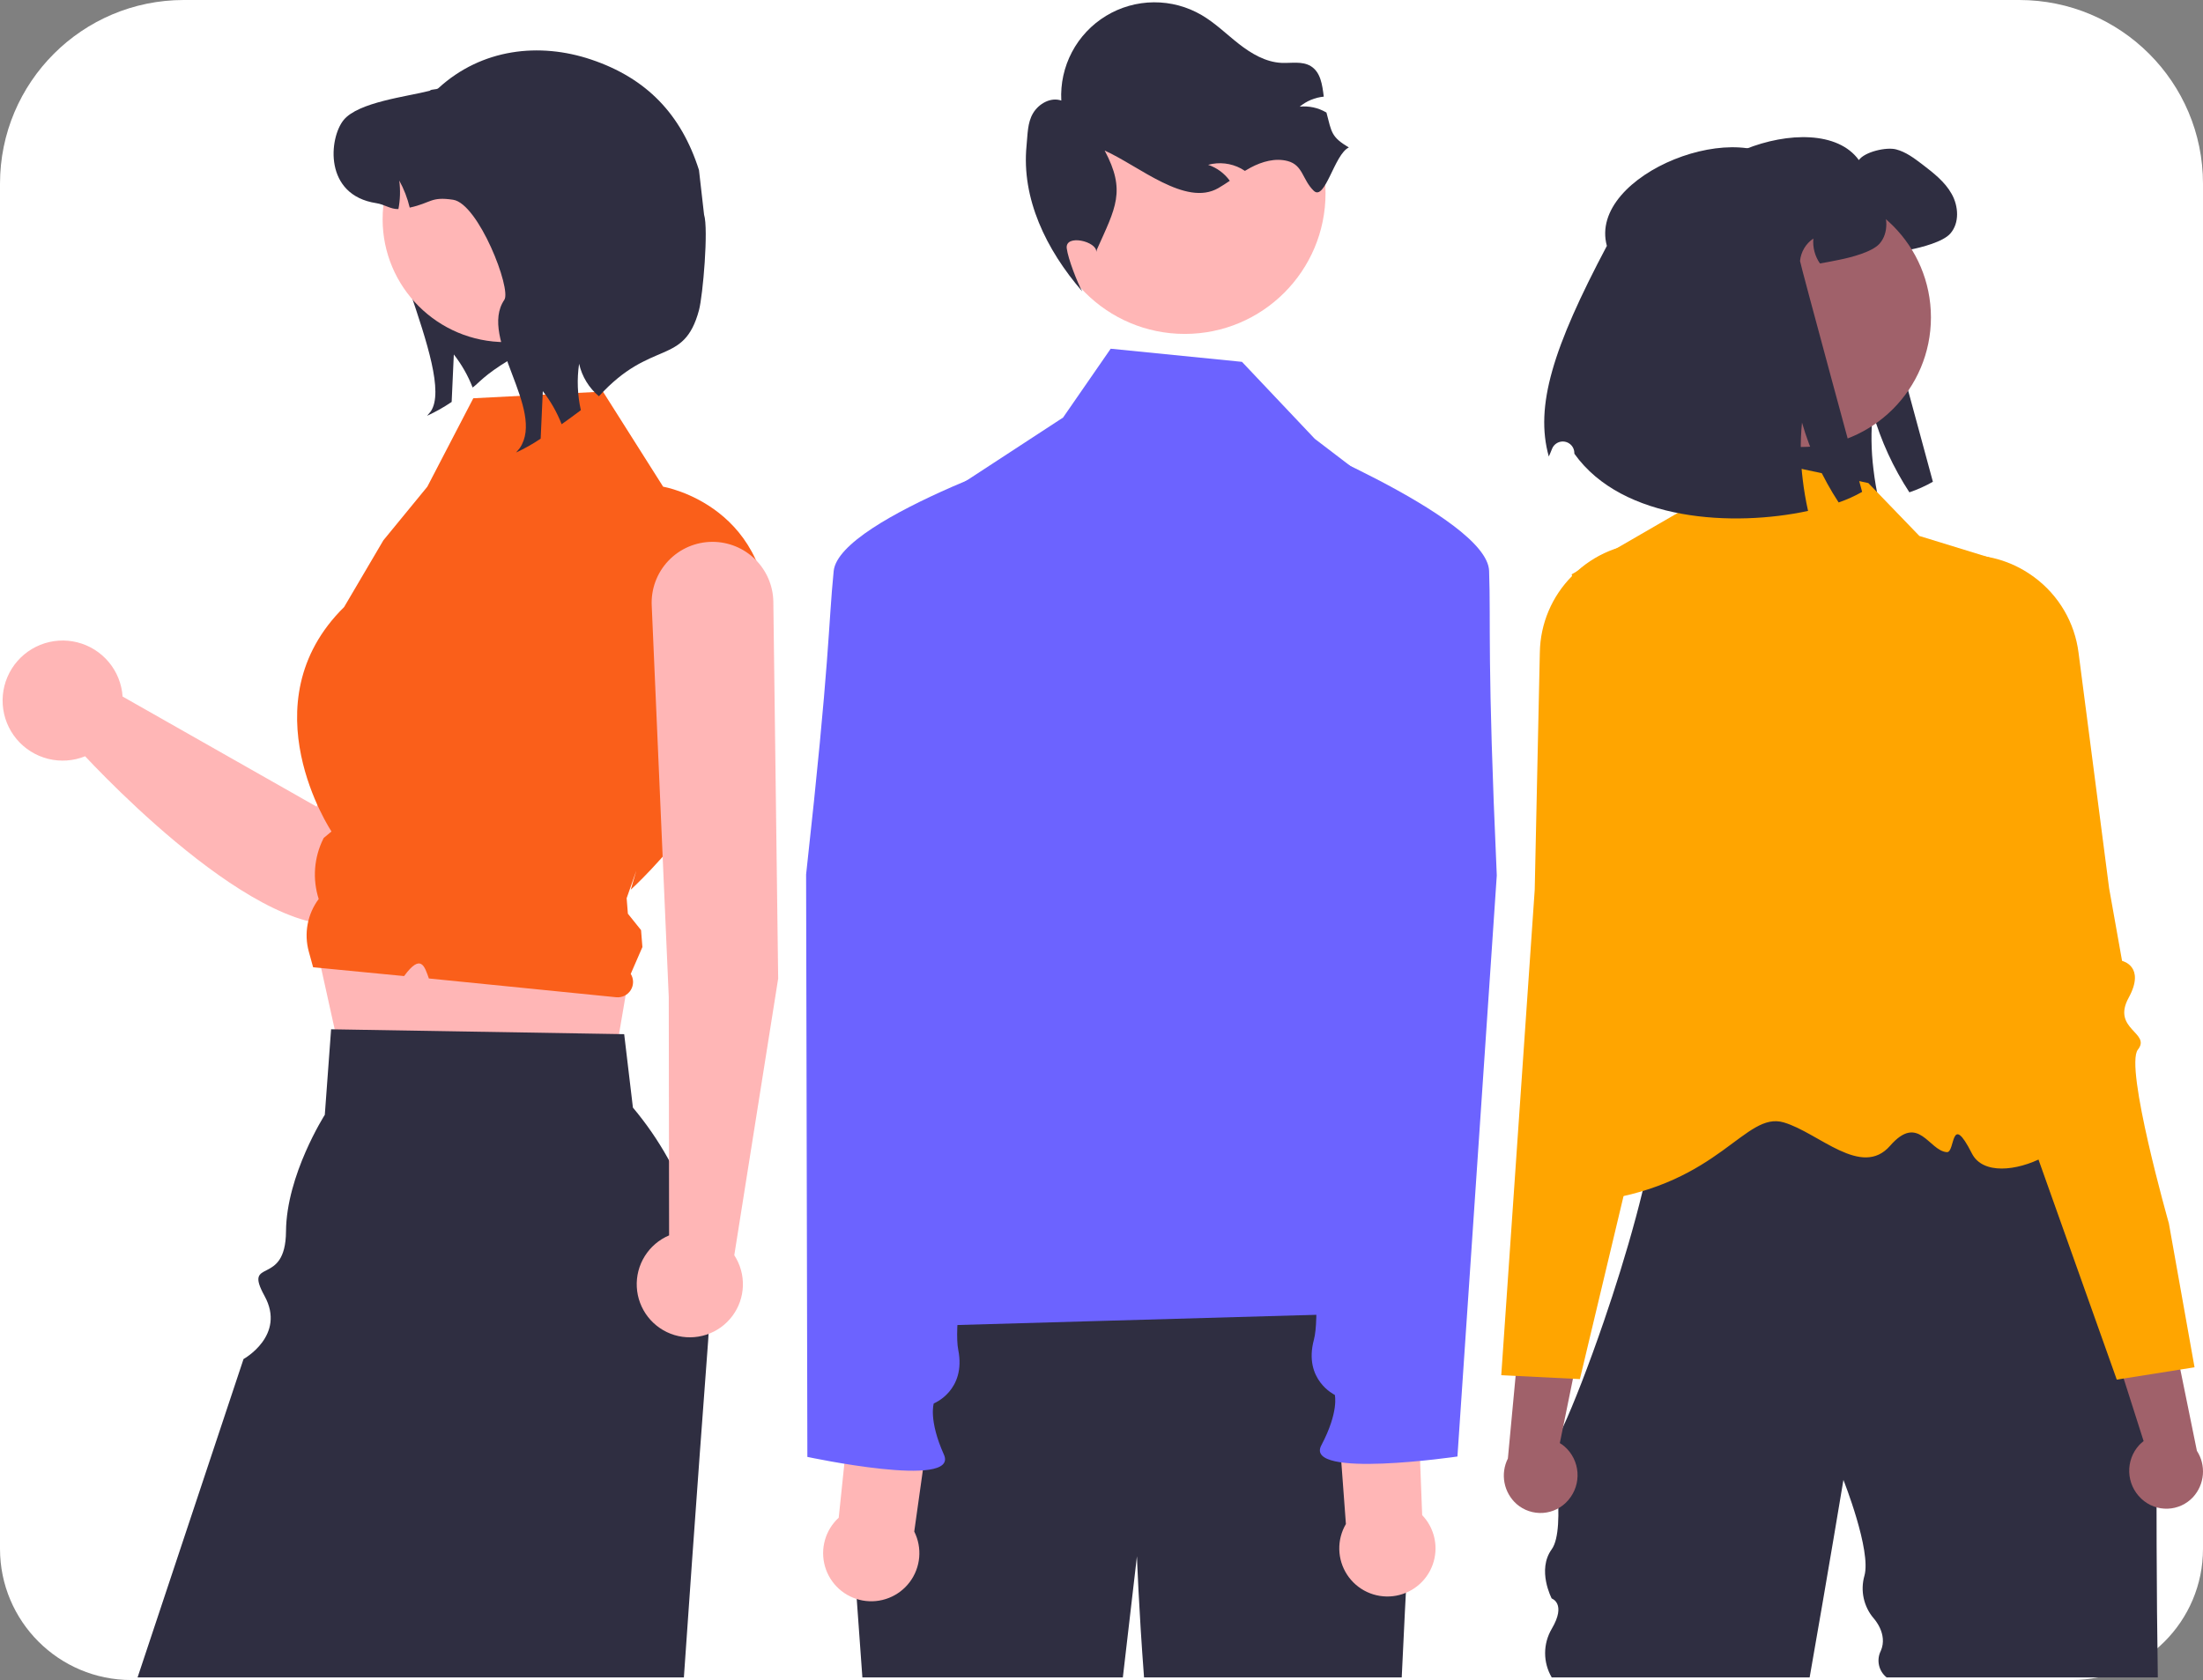 <svg width="839" height="640" viewBox="0 0 839 640" fill="none" xmlns="http://www.w3.org/2000/svg">
<rect x="0" y="0" width="839" height="640" fill="#808080" stroke="none"/>
<g id="people">
<path d="M0 70C0 31.34 31.34 0 70 0H769C807.66 0 839 31.34 839 70V590C839 617.614 816.614 640 789 640H50C22.386 640 0 617.614 0 590V70Z" fill="white"/>
<g id="person-3">
<path id="Vector" d="M638.913 89.812C631.397 62.41 692.015 38.913 707.934 60.98C710.147 57.842 718.327 55.937 722.081 56.899C725.834 57.861 728.99 60.267 732.07 62.596C736.304 65.849 740.693 69.218 743.291 73.894C745.909 78.552 746.313 84.904 742.791 88.946C740 92.16 731.762 94.239 727.566 95.086C724.64 95.683 722.177 96.164 720.06 96.51C718.136 93.739 717.251 90.38 717.557 87.021C716.132 87.983 714.938 89.247 714.059 90.725C713.181 92.202 712.64 93.856 712.476 95.567C712.418 96.279 736.131 183.527 736.131 183.527C733.282 185.149 730.285 186.495 727.181 187.55C721.04 178.165 716.337 167.915 713.227 157.139C712.512 164.344 712.602 171.607 713.496 178.792C713.972 182.821 714.653 186.824 715.536 190.783C687.358 196.865 644.976 194.864 626.537 168.995C626.534 168.888 626.531 168.781 626.528 168.674C626.513 167.653 626.144 166.669 625.484 165.89C624.824 165.111 623.913 164.586 622.908 164.404C621.903 164.223 620.867 164.396 619.976 164.895C619.085 165.394 618.395 166.187 618.024 167.139C617.577 168.28 617.165 169.268 616.798 170.054C611.428 150.845 618.376 128.615 638.913 89.812Z" fill="#2F2E41"/>
<path id="Vector_2" d="M821.791 639H718.504C717.031 637.824 716.007 636.177 715.604 634.335C715.201 632.493 715.445 630.569 716.293 628.885C719.115 622.414 713.585 616.501 713.585 616.501C711.709 614.302 710.404 611.673 709.786 608.849C709.169 606.025 709.258 603.091 710.046 600.31C712.782 590.752 702.058 563.775 702.058 563.775C702.058 563.775 696.277 598.609 689.193 639H590.963C589.317 636.197 588.45 633.006 588.45 629.755C588.45 626.505 589.317 623.314 590.963 620.511C596.687 610.805 590.963 608.943 590.963 608.943C590.963 608.943 585.238 598.081 590.963 590.195C596.687 582.309 590.963 550.107 590.963 550.107C591.179 551.53 592.809 548.942 595.32 543.514C599.143 535.257 604.985 520.406 610.887 503.166C615.106 490.862 619.36 477.323 622.915 464.087H622.924C623.856 460.609 624.739 457.164 625.573 453.749C627.204 447.054 628.601 440.547 629.663 434.438C631.967 421.28 632.726 409.976 630.957 402.624C629.49 396.506 626.28 393.133 620.741 393.711C623.709 393.219 628.058 392.753 633.416 392.313C634.383 392.235 635.384 392.157 636.419 392.071C676.387 389.051 762.14 387.317 762.14 387.317L788.406 434.352L821.67 493.933C821.67 493.933 820.764 573.862 821.791 639Z" fill="#2F2E41"/>
<path id="Vector_3" d="M711.547 184.022L651.033 171.185L639.018 195.37L598.556 218.796C598.556 218.796 624.637 325.437 624.488 340.436C624.111 378.515 563.182 463.876 609.203 457.309C655.224 450.742 664.573 423.236 679.347 427.585C692.671 431.508 708.94 448.957 719.832 436.477C730.724 423.997 734.56 438.409 741.448 438.907C744.721 439.143 742.75 423.148 750.985 439.404C759.22 455.66 802.889 433.777 788.089 418.977C763.439 394.327 758.429 212.615 758.429 212.615L730.988 204.172L711.547 184.022Z" fill="#FFA500"/>
<path id="Vector_4" d="M597.411 571.297C599.843 568.398 601.047 564.665 600.767 560.891C600.488 557.117 598.747 553.602 595.915 551.092C595.332 550.591 594.707 550.139 594.049 549.741L604.167 500.085L580.777 486.086L574.271 555.607C572.832 558.464 572.379 561.718 572.983 564.859C573.587 568.001 575.214 570.854 577.61 572.974C578.985 574.167 580.581 575.078 582.308 575.654C584.035 576.23 585.859 576.46 587.675 576.331C589.491 576.203 591.263 575.718 592.892 574.904C594.52 574.09 595.973 572.964 597.166 571.589C597.249 571.493 597.331 571.396 597.411 571.297Z" fill="#A0616A"/>
<path id="Vector_5" d="M670.037 309.554C669.89 307.958 667.854 307.233 665.032 306.232C662.198 305.359 659.504 304.084 657.033 302.444C650.786 297.931 653.245 293.212 656.645 286.688C657.309 285.42 658 284.1 658.647 282.728C660.571 278.663 657.508 261.898 649.526 232.888C647.067 223.957 647.076 217.65 645.376 213.465C643.684 209.28 640.293 207.217 631.052 206.786C619.882 206.222 608.944 210.11 600.636 217.598C600.411 217.796 600.178 218.012 599.954 218.219C599.531 218.616 599.117 219.022 598.711 219.436C591.028 227.165 586.632 237.566 586.441 248.463L586.398 250.318L584.491 338.952L579.133 416.732L571.747 523.875L577.217 524.143L599.048 525.23L601.697 525.359L607.979 499.007L615.537 467.296L618.316 455.648L626.936 419.51L630.957 402.624L633.416 392.313L634.417 388.102L639.301 367.634C639.413 367.203 650.648 322.877 663.6 315.465C668.432 312.704 670.175 311.099 670.037 309.554Z" fill="#FFA500"/>
<path id="Vector_6" d="M815.355 570.769C812.626 568.148 811.028 564.565 810.9 560.784C810.773 557.002 812.126 553.32 814.672 550.52C815.199 549.959 815.771 549.443 816.382 548.977L800.99 500.694L822.741 484.264L836.676 552.685C838.414 555.371 839.214 558.556 838.951 561.745C838.688 564.933 837.376 567.945 835.222 570.31C833.983 571.643 832.493 572.72 830.838 573.479C829.183 574.237 827.395 574.661 825.576 574.729C823.756 574.796 821.942 574.504 820.235 573.87C818.529 573.235 816.964 572.271 815.63 571.032C815.537 570.946 815.445 570.858 815.355 570.769Z" fill="#A0616A"/>
<path id="Vector_7" d="M825.996 466.002C825.996 466.002 809.031 406.314 814.205 399.852C819.378 393.391 804.098 392.129 810.683 380.095C817.268 368.061 808.179 366.048 808.179 366.048L803.247 338.379L794.431 270.418L794.163 268.397L791.599 248.625C790.882 242.977 789.035 237.532 786.166 232.615C783.297 227.698 779.466 223.411 774.903 220.008C774.67 219.829 774.432 219.658 774.193 219.487C773.108 218.705 771.999 217.981 770.866 217.315C762.403 212.322 752.464 210.434 742.76 211.976C724.474 214.824 730.165 221.643 727.199 239.911C722.38 269.614 721.13 286.608 723.48 290.447C724.271 291.74 725.103 292.977 725.896 294.165C729.979 300.294 732.931 304.715 727.201 309.883C724.918 311.771 722.377 313.326 719.657 314.499C716.963 315.803 715.014 316.739 715.04 318.342C715.07 319.894 716.974 321.297 722.071 323.521C728.248 326.224 734.883 336.444 740.317 346.884C744.628 355.299 748.473 363.945 751.835 372.783L798.54 504.139L806.158 525.561L808.785 525.145L830.365 521.724L835.777 520.867L825.996 466.002Z" fill="#FFA500"/>
<path id="Vector_8" d="M686.016 170.278C713.282 170.278 735.386 148.174 735.386 120.908C735.386 93.641 713.282 71.538 686.016 71.538C658.75 71.538 636.646 93.641 636.646 120.908C636.646 148.174 658.75 170.278 686.016 170.278Z" fill="#A0616A"/>
<path id="Vector_9" d="M611.967 93.662C604.451 66.26 665.069 42.763 680.987 64.829C683.201 61.692 691.381 59.786 695.134 60.749C698.888 61.711 702.044 64.117 705.124 66.446C709.358 69.699 713.746 73.067 716.345 77.744C718.962 82.402 719.367 88.754 715.844 92.795C713.053 96.01 704.816 98.088 700.62 98.935C697.694 99.532 695.231 100.013 693.113 100.36C691.19 97.589 690.304 94.229 690.611 90.871C689.186 91.832 687.991 93.097 687.113 94.574C686.234 96.052 685.694 97.705 685.53 99.416C685.472 100.129 709.185 187.377 709.185 187.377C706.336 188.998 703.339 190.345 700.235 191.399C694.094 182.014 689.391 171.764 686.281 160.988C685.566 168.194 685.656 175.456 686.55 182.642C687.025 186.671 687.706 190.673 688.59 194.633C660.412 200.715 618.03 198.713 599.591 172.845C599.588 172.738 599.584 172.631 599.582 172.524C599.567 171.502 599.198 170.518 598.538 169.739C597.878 168.96 596.967 168.435 595.962 168.254C594.957 168.072 593.92 168.246 593.029 168.745C592.138 169.244 591.449 170.037 591.078 170.989C590.631 172.13 590.219 173.118 589.852 173.903C584.482 154.695 591.43 132.464 611.967 93.662Z" fill="#2F2E41"/>
</g>
<g id="person-1">
<path id="Vector_10" d="M178.516 60.981C177.599 63.118 149.312 62.889 148.016 64.793C138.028 79.49 174.035 142.023 164.046 156.739L162.655 158.397C165.913 156.895 169.044 155.129 172.014 153.117C172.281 147.093 172.548 141.05 172.834 135.027C175.826 138.854 178.241 143.099 180.001 147.627C182.327 145.988 184.235 142.949 194.203 136.971C198.238 132.538 202.891 128.709 208.017 125.6L178.516 60.981Z" fill="#2F2E41"/>
<path id="Vector_11" d="M199.057 181.431C195.935 179.398 192.374 178.138 188.668 177.757C184.962 177.375 181.219 177.883 177.748 179.238C174.278 180.593 171.181 182.756 168.714 185.548C166.247 188.339 164.481 191.679 163.564 195.289L120.578 307.293L46.69 265.345C46.366 260.523 44.523 255.928 41.425 252.219C38.328 248.509 34.135 245.876 29.449 244.697C24.762 243.518 19.823 243.853 15.338 245.654C10.854 247.456 7.056 250.631 4.488 254.725C1.92 258.819 0.715 263.621 1.044 268.442C1.374 273.263 3.223 277.856 6.324 281.562C9.426 285.268 13.621 287.897 18.309 289.071C22.997 290.245 27.936 289.904 32.418 288.097C47.978 304.704 115.437 372.794 143.365 346.19C166.839 323.828 200.715 237.16 208.87 207.233C210.176 202.447 209.93 197.37 208.166 192.733C206.403 188.097 203.213 184.139 199.057 181.431V181.431Z" fill="#FFB6B6"/>
<path id="Vector_12" d="M118.341 350.883L131.906 412.195L231.098 421.167L240.214 367.781L118.341 350.883Z" fill="#FFB6B6"/>
<path id="Vector_13" d="M269.858 508.11C269.813 508.989 269.759 509.859 269.695 510.738C268.744 523.442 267.657 538.094 266.479 554.15C264.621 579.631 262.546 608.645 260.453 639H52.397L92.747 517.718C92.747 517.718 109.04 508.748 100.745 493.679C92.45 478.61 108.771 490.619 108.923 469.098C109.075 447.578 123.7 424.683 123.7 424.683L126.101 392.098L127.47 392.126L235.743 393.929L237.718 393.965L241.044 421.937C261.235 445.964 271.536 476.77 269.858 508.11V508.11Z" fill="#2F2E41"/>
<path id="Vector_14" d="M180.25 151.718L229.623 149.174L252.555 185.41C252.555 185.41 295.702 192.624 292.712 243.468C289.721 294.312 240.214 338.928 240.214 338.928L242.33 331.673L238.655 342.175L239.126 348.072L244.14 354.317L244.656 360.775L240.214 370.994C240.792 371.919 241.098 372.989 241.099 374.08C241.1 375.172 240.794 376.241 240.218 377.168C239.641 378.095 238.817 378.841 237.838 379.323C236.858 379.805 235.764 380.003 234.678 379.894L163.338 372.744C161.714 368.276 160.411 362.931 153.9 371.83L147.18 371.179L119.244 368.472L117.599 362.482C116.665 359.079 116.519 355.507 117.173 352.039C117.828 348.57 119.264 345.297 121.374 342.468V342.468C118.948 334.869 119.583 326.624 123.146 319.487L123.279 319.219L126.246 316.746C126.246 316.746 93.789 267.985 131.049 231.258L146.003 205.836L162.735 185.422L180.25 151.718Z" fill="#FA5F1A"/>
<path id="Vector_15" d="M192.538 130.328C218.395 130.328 239.357 109.366 239.357 83.509C239.357 57.652 218.395 36.69 192.538 36.69C166.681 36.69 145.719 57.652 145.719 83.509C145.719 109.366 166.681 130.328 192.538 130.328Z" fill="#FFB6B6"/>
<path id="Vector_16" d="M228.097 150.955C224.285 147.769 221.631 143.413 220.548 138.564C219.683 144.452 219.909 150.449 221.216 156.254C218.68 158.16 216.221 159.971 213.896 161.611C212.135 157.083 209.72 152.838 206.728 149.01C206.442 155.034 206.176 161.077 205.909 167.101C202.938 169.113 199.808 170.879 196.549 172.381L197.941 170.722C207.929 156.006 182.081 128.919 192.069 114.222C194.872 110.104 182.214 77.565 172.569 76.097C163.991 74.801 164.353 77.279 156.042 79.09C155.178 75.49 153.839 72.022 152.058 68.777C152.532 72.393 152.422 76.061 151.734 79.643C148.779 79.757 146.454 77.874 143.308 77.393C123.235 74.324 125.275 52.612 130.86 45.731C136.465 38.868 155.069 36.81 163.647 34.579C164.429 33.817 166.202 34.293 166.983 33.569C183.423 18.524 205.409 16.032 225.195 22.701C246.295 29.812 259.451 43.575 266.203 64.793L268.139 81.773C269.877 87.232 267.691 112.635 266.203 118.168C260.417 139.674 248.096 128.938 228.097 150.955Z" fill="#2F2E41"/>
<path id="Vector_17" d="M296.363 372.77L294.52 229.218C294.424 223.136 291.941 217.336 287.606 213.069C283.271 208.802 277.433 206.411 271.35 206.411H271.35C268.204 206.411 265.09 207.052 262.199 208.294C259.308 209.537 256.701 211.355 254.536 213.639C252.371 215.922 250.693 218.622 249.606 221.575C248.518 224.527 248.043 227.67 248.21 230.813L254.696 379.87L254.819 470.609C250.997 472.23 247.765 474.989 245.565 478.51C243.365 482.032 242.302 486.145 242.521 490.292C242.74 494.438 244.23 498.417 246.788 501.687C249.347 504.957 252.851 507.36 256.823 508.57C260.795 509.78 265.043 509.737 268.99 508.449C272.938 507.16 276.392 504.687 278.885 501.367C281.378 498.046 282.789 494.038 282.925 489.888C283.061 485.738 281.916 481.647 279.646 478.17L296.363 372.77Z" fill="#FFB6B6"/>
</g>
<g id="person-2">
<path id="Vector_18" d="M538 558.494C538 558.494 535.15 609.764 533.84 639.004H435.7C433.68 612.394 433 592.844 433 592.844L427.63 639.004H328.43L322.28 553.514L352 479.844C352 479.844 513.06 468.674 528 482.844C542.93 497.004 538 558.494 538 558.494Z" fill="#2F2E41"/>
<path id="Vector_19" d="M451.216 127.206C480.822 127.206 504.823 103.205 504.823 73.599C504.823 43.992 480.822 19.992 451.216 19.992C421.61 19.992 397.609 43.992 397.609 73.599C397.609 103.205 421.61 127.206 451.216 127.206Z" fill="#FFB6B6"/>
<path id="Vector_20" d="M513.7 56.18C508.194 58.691 504.626 76.874 500.299 72.647C495.971 68.42 496.26 62.918 490.425 61.358C485.713 60.093 480.642 61.539 476.345 63.82C475.577 64.222 474.833 64.66 474.108 65.095C473.629 64.775 473.153 64.474 472.642 64.196C468.797 62.139 464.31 61.634 460.105 62.786C463.428 63.899 466.317 66.029 468.364 68.873C466.925 69.837 465.468 70.804 463.978 71.66C451.528 78.845 433.812 63.222 420.707 57.353C428.915 72.757 424.873 79.136 417.746 95.067L417.5 95.974C417.905 91.982 405.549 89.006 406.266 94.627C406.775 98.617 410.228 107.487 412.163 111.011C398.384 95.079 388.968 75.583 390.955 55.471C391.388 51.246 391.257 46.789 393.436 43.122C395.618 39.474 400.166 36.914 404.189 38.305C403.848 31.891 405.252 25.505 408.251 19.825C411.249 14.145 415.731 9.384 421.22 6.047C426.708 2.711 432.998 0.925 439.421 0.878C445.844 0.831 452.159 2.525 457.696 5.78C462.841 8.799 467.136 13.069 471.851 16.752C476.566 20.435 482.002 23.645 487.981 23.949C491.775 24.132 495.902 23.206 499.161 25.17C502.936 27.45 503.582 32.223 504.149 36.815C500.782 37.147 497.59 38.475 494.982 40.63C498.466 40.275 501.973 41.027 505.004 42.78C505.062 42.806 505.117 42.837 505.169 42.873C507.164 50.463 506.96 52.146 513.7 56.18Z" fill="#2F2E41"/>
<path id="Vector_21" d="M328.668 505.779C374.319 452.344 358.899 384.379 340.781 315.771L344.228 214.418C344.397 209.446 345.76 204.588 348.202 200.254C350.644 195.919 354.093 192.237 358.257 189.516L404.861 159.07L423 132.844L473 137.844L500.727 167.166L531.417 190.596C539.123 196.479 544.986 204.442 548.316 213.547C551.645 222.652 552.302 232.52 550.209 241.986L520.839 374.806C520.839 374.806 533.123 443.661 525.628 451.266C518.133 458.87 498.82 451.27 514.135 459.806C532.515 470.051 549.227 468.16 539.926 477.462C530.624 486.763 542.396 499.694 542.396 499.694L328.668 505.779Z" fill="#6C63FF"/>
<path id="Vector_22" d="M348.186 583.438L355.796 529.218L325.429 520.549L319.422 578.16C316.909 580.465 315.089 583.424 314.165 586.707C313.242 589.989 313.253 593.464 314.196 596.74C315.139 600.017 316.978 602.966 319.505 605.254C322.032 607.543 325.148 609.082 328.501 609.698C331.855 610.313 335.314 609.981 338.489 608.738C341.664 607.495 344.43 605.392 346.475 602.663C348.52 599.935 349.764 596.691 350.066 593.294C350.368 589.898 349.717 586.485 348.186 583.438V583.438Z" fill="#FFB6B6"/>
<path id="Vector_23" d="M406 168.844C406 168.844 319.562 196.977 317.5 217.561C315.439 238.146 316.123 250.747 307 333.117L307.481 555C307.481 555 365.432 567.408 359.489 554.142C353.546 540.876 355.62 534.634 355.62 534.634C355.62 534.634 368.045 529.731 364.934 514.155C361.824 498.578 377.421 421.387 377.421 421.387L387.266 282.948L406 168.844Z" fill="#6C63FF"/>
<path id="Vector_24" d="M512.581 580.567L508.53 525.965L539.399 519.299L541.627 577.18C543.985 579.644 545.608 582.716 546.315 586.052C547.021 589.388 546.784 592.854 545.628 596.062C544.473 599.27 542.445 602.092 539.774 604.211C537.103 606.33 533.893 607.662 530.506 608.057C527.12 608.451 523.69 607.894 520.603 606.446C517.516 604.999 514.893 602.719 513.031 599.863C511.168 597.007 510.14 593.688 510.06 590.279C509.98 586.87 510.853 583.507 512.58 580.567H512.581Z" fill="#FFB6B6"/>
<path id="Vector_25" d="M481.99 163.08C481.99 163.08 566.405 196.803 567.116 217.478C567.827 238.153 566.321 250.683 570.041 333.473L555.058 554.85C555.058 554.85 496.419 563.443 503.216 550.594C510.014 537.745 508.353 531.381 508.353 531.381C508.353 531.381 496.275 525.676 500.397 510.337C504.518 494.997 494 416.951 494 416.951L493.226 278.165L481.99 163.08Z" fill="#6C63FF"/>
</g>
</g>
</svg>
